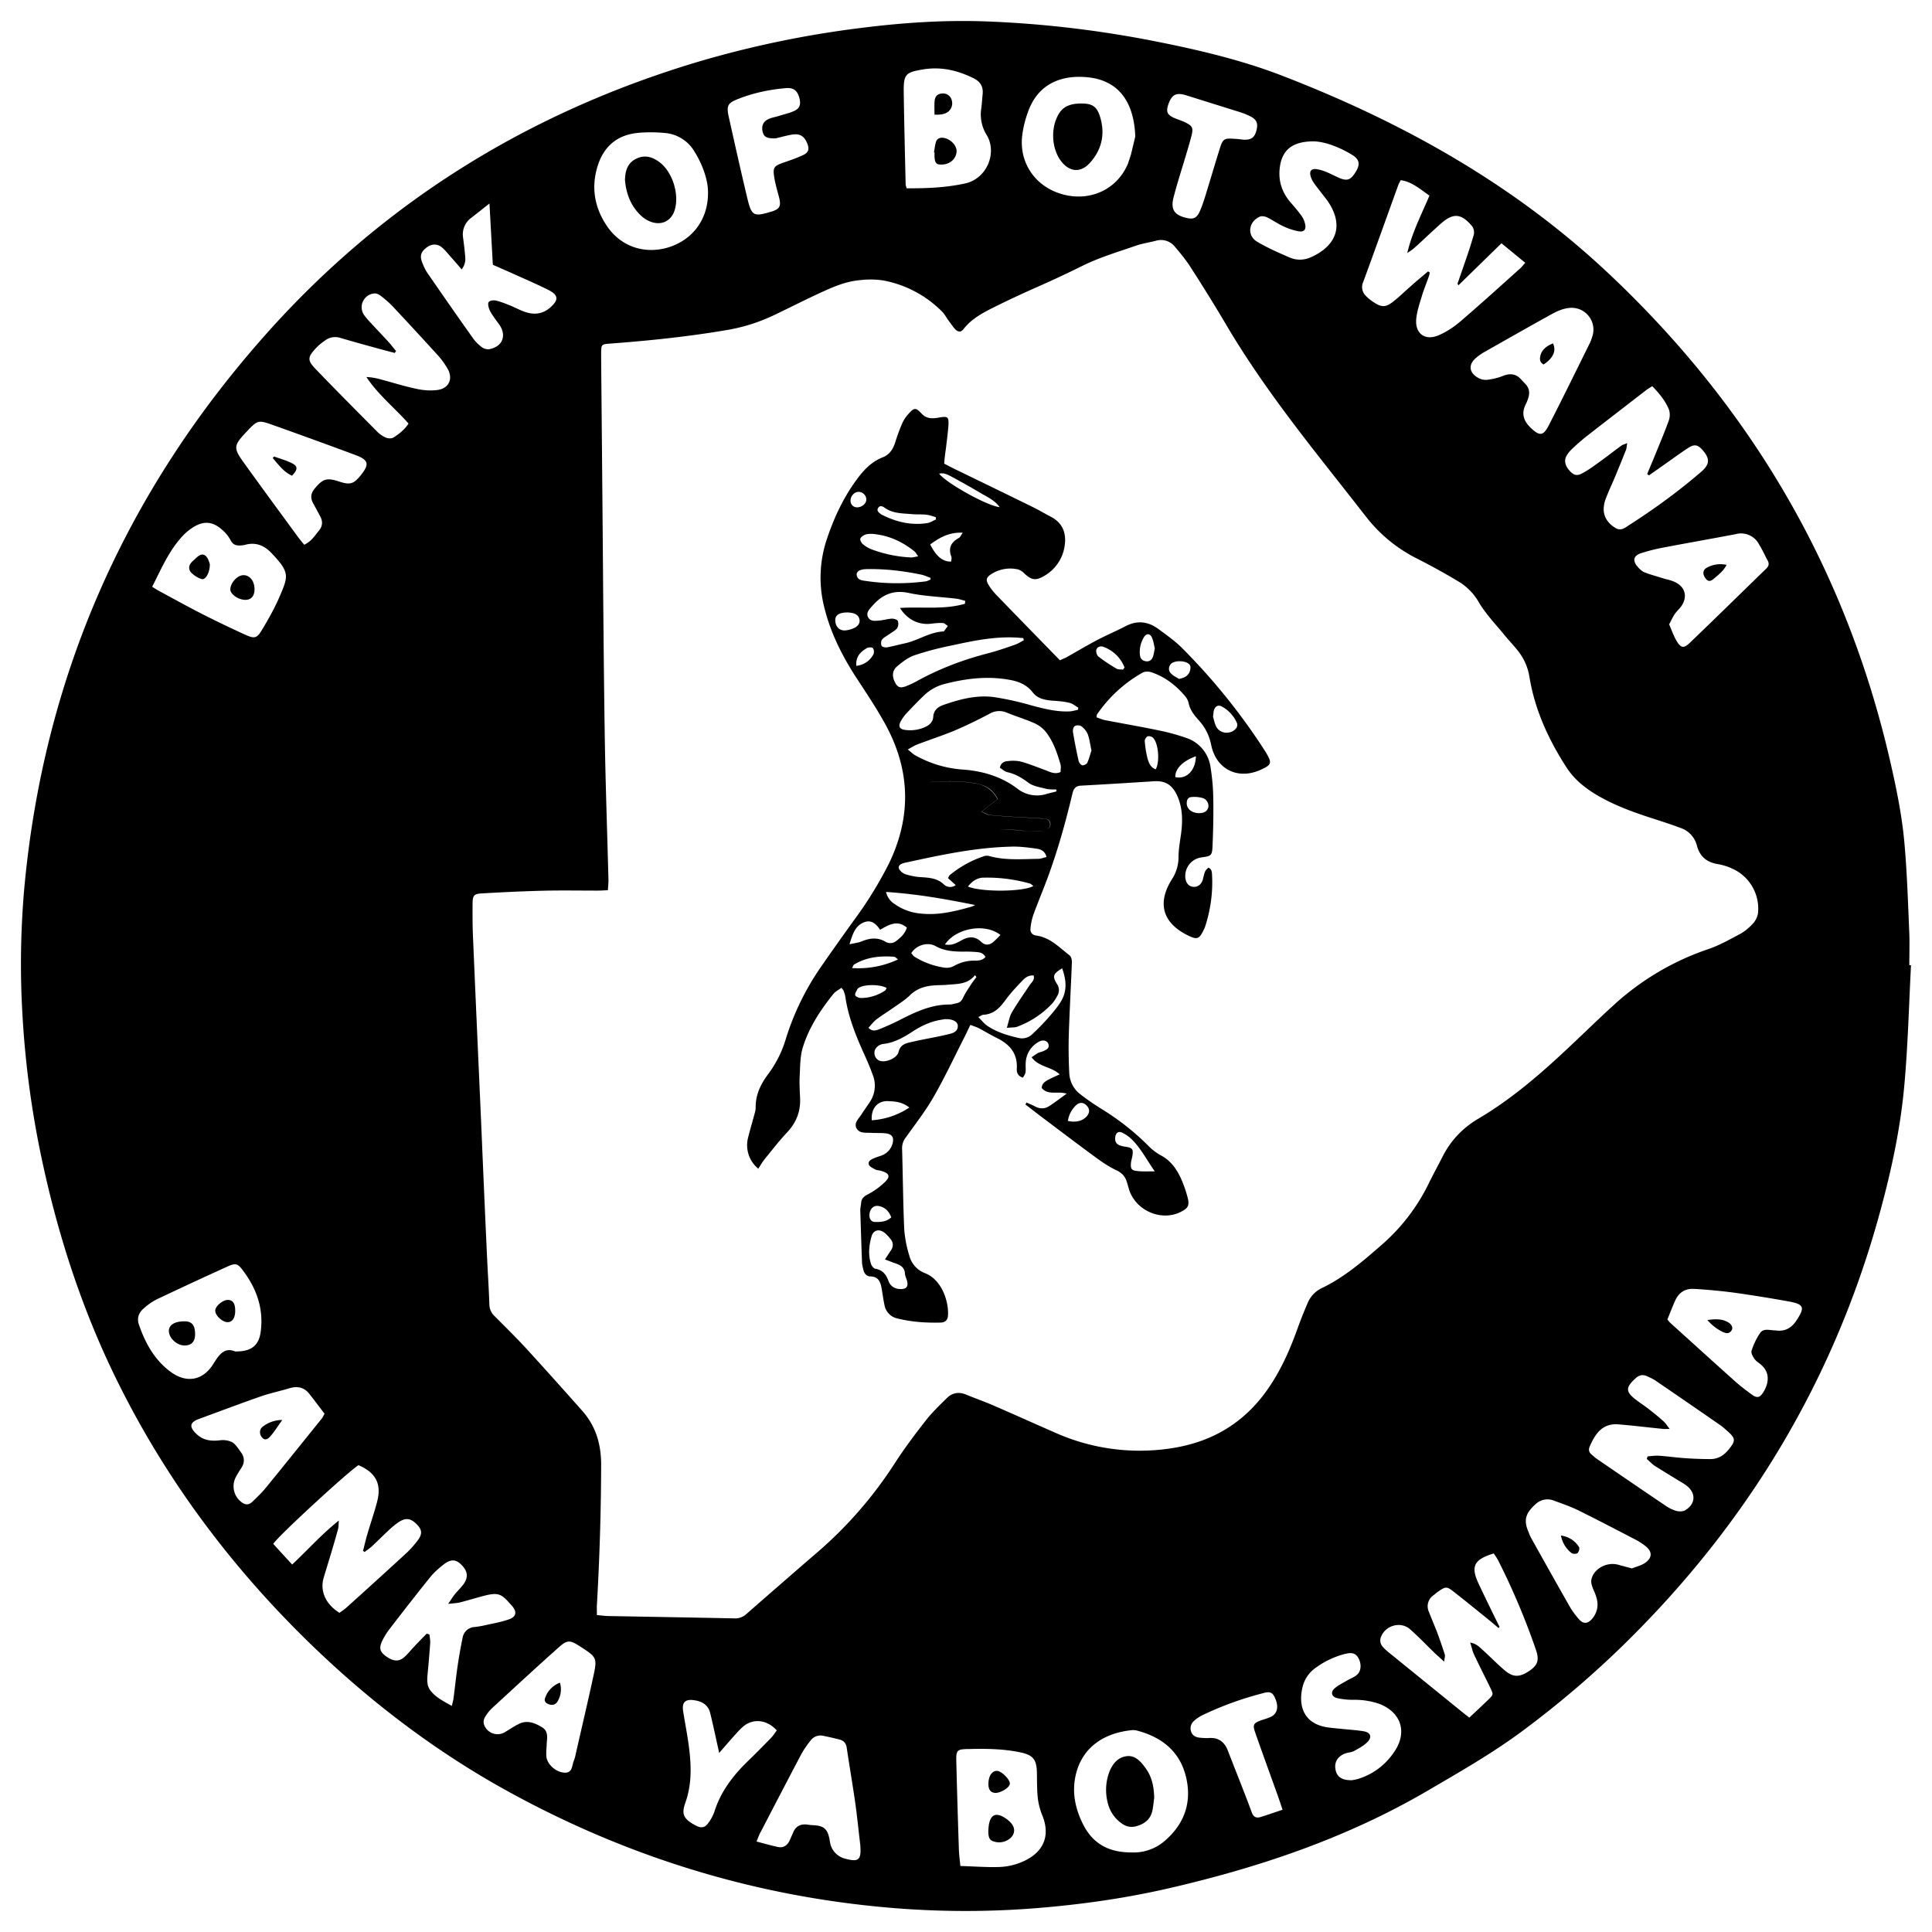 <svg width="46" height="46">
  <path d="M23.56 .513c1.319 .054 2.626 .211 3.923 .466c1.035 .205 2.061 .444 3.046 .824c2.855 1.103 5.49 2.571 7.74 4.68c3.402 3.19 5.664 7.032 6.72 11.577c.16 .686 .302 1.376 .36 2.077c.059 .686 .08 1.376 .11 2.067c.01 .257 .001 .514 .001 .773a.13 .13 0 0 0 .04 .005c-.05 .96 -.073 1.922 -.161 2.88c-.099 1.09 -.34 2.158 -.637 3.213c-1.068 3.777 -3.015 7.038 -5.778 9.822c-.827 .835 -1.713 1.6 -2.654 2.301c-.729 .544 -1.516 .991 -2.3 1.45c-1.904 1.11 -3.965 1.807 -6.102 2.302c-.945 .22 -1.904 .364 -2.87 .454a21.185 21.185 0 0 1 -3.513 .042c-3.29 -.238 -6.383 -1.16 -9.28 -2.734c-1.807 -.98 -3.43 -2.217 -4.9 -3.656c-1.828 -1.792 -3.34 -3.817 -4.482 -6.112c-.838 -1.68 -1.42 -3.449 -1.814 -5.281a22.576 22.576 0 0 1 -.474 -3.495a20.59 20.59 0 0 1 .044 -3.03c.461 -4.994 2.38 -9.364 5.696 -13.116c2.813 -3.186 6.295 -5.344 10.367 -6.557a24.14 24.14 0 0 1 3.909 -.806c1 -.125 2 -.188 3.008 -.146h.001zm-.506 41.13c-.268 .007 -.29 .026 -.285 .29c.017 .694 .038 1.39 .061 2.085c.002 .125 .021 .249 .036 .41c.318 .01 .618 .033 .913 .025c.228 -.007 .455 -.063 .662 -.172c.423 -.224 .555 -.588 .385 -1.035a1.65 1.65 0 0 1 -.115 -.42c-.023 -.208 -.019 -.417 -.023 -.624c-.006 -.305 -.09 -.414 -.385 -.477c-.413 -.088 -.83 -.092 -1.249 -.081v-.001zm-3.754 -.202a2.242 2.242 0 0 0 -.222 .326c-.324 .615 -.645 1.232 -.965 1.849c-.034 .056 -.055 .121 -.1 .23c.192 .05 .349 .096 .51 .13c.124 .025 .218 -.032 .273 -.145c.035 -.075 .067 -.152 .102 -.228c.067 -.142 .195 -.18 .333 -.159c.176 .03 .394 -.018 .482 .212c.013 .031 .021 .067 .03 .1c.01 .04 .014 .082 .022 .124c.038 .19 .186 .338 .375 .378c.296 .08 .365 .023 .346 -.286c-.002 -.049 -.01 -.097 -.015 -.145c-.035 -.297 -.065 -.594 -.106 -.89c-.063 -.44 -.139 -.88 -.204 -1.319c-.016 -.113 -.073 -.177 -.178 -.202a8.516 8.516 0 0 0 -.385 -.088a.292 .292 0 0 0 -.298 .113zm7.634 -.245c-.633 .067 -1.144 .389 -1.31 1.02c-.108 .417 -.037 .808 .151 1.195c.233 .483 .618 .694 1.155 .694a1.13 1.13 0 0 0 .798 -.271c.477 -.408 .658 -.931 .507 -1.54c-.149 -.598 -.576 -.933 -1.157 -1.088a.376 .376 0 0 0 -.144 -.01zm-2.973 2.11c.05 .036 .099 .078 .134 .128c.082 .113 .063 .245 -.044 .335a.403 .403 0 0 1 -.391 .075c-.105 -.031 -.132 -.103 -.128 -.274c.002 -.027 .004 -.054 .008 -.084c.032 -.288 .18 -.353 .421 -.18zm-7.696 -2.566c.036 .234 .082 .466 .117 .7c.074 .5 .11 .996 -.065 1.486c-.096 .267 -.046 .387 .26 .544c.126 .064 .21 .046 .291 -.07a.994 .994 0 0 0 .145 -.276c.155 -.485 .457 -.87 .819 -1.217c.18 -.174 .356 -.353 .53 -.533c.05 -.053 .09 -.117 .132 -.174c-.233 -.261 -.572 -.293 -.809 -.084c-.083 .074 -.157 .16 -.23 .241c-.103 .115 -.201 .23 -.333 .38a2.454 2.454 0 0 0 -.03 -.142c-.06 -.271 -.117 -.543 -.184 -.813c-.048 -.195 -.2 -.276 -.385 -.301c-.208 -.03 -.29 .052 -.258 .259zm11.02 1.372c.147 .203 .19 .444 .196 .692c-.013 .097 -.021 .193 -.04 .29c-.038 .206 -.172 .325 -.369 .382a.387 .387 0 0 1 -.356 -.055a.823 .823 0 0 1 -.327 -.445a1.233 1.233 0 0 1 .006 -.738c.07 -.207 .195 -.39 .422 -.423c.217 -.033 .356 .14 .469 .297h-.001zm2.795 -1.8c-.507 .129 -1 .308 -1.47 .535a.87 .87 0 0 0 -.172 .119a.235 .235 0 0 0 -.078 .263c.032 .099 .116 .136 .21 .145c.069 .006 .14 .012 .21 .008c.226 -.017 .37 .086 .452 .293l.144 .37l.145 .368c.096 .247 .193 .492 .283 .74c.04 .11 .107 .14 .21 .11c.167 -.053 .336 -.111 .523 -.174c-.044 -.132 -.078 -.234 -.115 -.339c-.178 -.498 -.36 -.994 -.534 -1.493c-.07 -.197 -.044 -.233 .159 -.304c.08 -.027 .161 -.048 .234 -.088c.136 -.077 .164 -.236 .082 -.426c-.059 -.138 -.117 -.174 -.283 -.128v.001zm-6.34 1.852c.104 .002 .307 .203 .305 .304c-.002 .088 -.21 .221 -.346 .22c-.11 -.005 -.167 -.076 -.165 -.216c.002 -.188 .084 -.31 .205 -.308h.001zm8.295 -2.788c-.25 .063 -.487 .173 -.696 .324a.784 .784 0 0 0 -.316 .43c-.117 .424 -.027 .913 .597 .999c.117 .017 .235 .025 .352 .038c.165 .016 .333 .027 .498 .054c.16 .027 .204 .134 .093 .251c-.088 .092 -.21 .155 -.323 .218c-.059 .033 -.134 .035 -.201 .056c-.187 .065 -.275 .21 -.241 .385c.031 .174 .149 .26 .394 .255c.031 -.006 .107 -.017 .18 -.042c.356 -.121 .637 -.345 .84 -.657c.302 -.462 .136 -.93 -.383 -1.123a1.812 1.812 0 0 0 -.616 -.092c-.125 0 -.25 -.013 -.373 -.04c-.134 -.03 -.166 -.14 -.067 -.23c.086 -.077 .195 -.127 .297 -.188c.078 -.046 .166 -.077 .235 -.134c.107 -.088 .115 -.265 .038 -.403c-.061 -.11 -.151 -.14 -.308 -.1v-.001zm-18.73 -.155c-.536 .477 -1.062 .965 -1.59 1.45a1.02 1.02 0 0 0 -.167 .211a.231 .231 0 0 0 -.03 .157a.34 .34 0 0 0 .513 .197c.107 -.065 .212 -.136 .323 -.19c.2 -.099 .381 -.024 .553 .08c.155 .095 .12 .252 .109 .396v.04c-.008 .084 -.013 .167 -.008 .251c.012 .186 .22 .38 .427 .393c.205 .013 .178 -.175 .23 -.29a.77 .77 0 0 0 .04 -.14c.138 -.611 .283 -1.22 .415 -1.83c.105 -.48 .098 -.482 -.316 -.75c-.229 -.146 -.296 -.157 -.499 .025zm22.261 -2.234c-.475 .145 -.553 .306 -.362 .718c.163 .345 .33 .689 .5 1.031a.322 .322 0 0 0 -.024 .027l-.172 -.146c-.304 -.245 -.606 -.494 -.913 -.732c-.147 -.115 -.183 -.107 -.336 -.002c-.046 .031 -.088 .069 -.132 .102a.316 .316 0 0 0 -.106 .391c.067 .176 .144 .348 .209 .523c.06 .163 .117 .329 .17 .494c.012 .038 -.007 .084 -.015 .171c-.096 -.09 -.163 -.146 -.226 -.207c-.195 -.188 -.384 -.387 -.587 -.566c-.22 -.193 -.58 -.095 -.689 .177a.222 .222 0 0 0 .036 .237c.04 .048 .088 .09 .136 .13l1.739 1.411c.058 .048 .117 .092 .19 .15c.157 -.148 .304 -.284 .448 -.424c.128 -.125 .128 -.127 .053 -.284c-.128 -.264 -.262 -.525 -.386 -.789c-.04 -.083 -.058 -.178 -.094 -.29c.155 .027 .228 .114 .308 .186c.176 .159 .341 .33 .522 .483c.199 .167 .36 .157 .59 -.004c.191 -.134 .23 -.254 .14 -.507c-.25 -.724 -.548 -1.43 -.894 -2.114c-.031 -.06 -.071 -.113 -.105 -.166zm-25 .26c-.116 .09 -.227 .188 -.32 .301c-.337 .418 -.665 .84 -.992 1.266a1.595 1.595 0 0 0 -.151 .25c-.08 .166 -.06 .254 .06 .35c.179 .14 .323 .16 .453 .05c.084 -.071 .153 -.161 .23 -.243c.103 -.11 .208 -.217 .315 -.326l.065 .023c.006 .067 .02 .134 .017 .199a28.4 28.4 0 0 1 -.061 .728c-.013 .14 -.025 .286 .065 .403c.128 .168 .314 .258 .51 .369c.02 -.08 .034 -.126 .04 -.174c.036 -.27 .063 -.54 .103 -.807c.032 -.214 .07 -.425 .113 -.636a.308 .308 0 0 1 .287 -.262c.076 -.008 .153 -.02 .227 -.037c.197 -.044 .398 -.078 .586 -.143c.18 -.062 .203 -.177 .078 -.322c-.243 -.274 -.296 -.339 -.685 -.236c-.189 .05 -.375 .107 -.564 .155c-.071 .016 -.144 .018 -.272 .033c.071 -.102 .109 -.167 .155 -.224c.065 -.081 .142 -.154 .205 -.236c.128 -.172 .11 -.324 -.054 -.481c-.124 -.121 -.245 -.128 -.41 0zm2.766 2.817a.56 .56 0 0 1 -.042 .42c-.04 .082 -.104 .126 -.203 .1c-.104 -.03 -.144 -.087 -.098 -.183a.586 .586 0 0 1 .343 -.337zm23.223 -4.244c-.239 .214 -.278 .383 -.165 .649c.02 .05 .04 .104 .067 .152c.301 .54 .605 1.082 .911 1.62a1.9 1.9 0 0 0 .22 .305c.098 .117 .197 .123 .302 .017a.524 .524 0 0 0 .11 -.174c.072 -.174 .026 -.339 -.045 -.504c-.038 -.086 -.082 -.19 -.065 -.274c.052 -.262 .37 -.429 .634 -.356l.331 .088c.099 -.04 .224 -.067 .32 -.136c.175 -.125 .164 -.276 -.008 -.404a1.493 1.493 0 0 0 -.209 -.136c-.457 -.238 -.913 -.476 -1.374 -.704c-.187 -.092 -.386 -.16 -.583 -.233a.411 .411 0 0 0 -.446 .09zm-9.039 -30.086c-.155 .04 -.316 .062 -.467 .115c-.427 .148 -.867 .278 -1.27 .477a26.59 26.59 0 0 1 -1.02 .479c-.379 .167 -.76 .343 -1.133 .53c-.255 .129 -.507 .269 -.687 .503c-.06 .08 -.136 .067 -.197 0c-.056 -.06 -.102 -.132 -.153 -.199c-.054 -.073 -.096 -.157 -.159 -.22a2.658 2.658 0 0 0 -1.401 -.742a2.086 2.086 0 0 0 -.56 -.006c-.31 .027 -.597 .144 -.875 .272c-.382 .173 -.754 .364 -1.131 .544a4.24 4.24 0 0 1 -1.11 .363c-.937 .162 -1.88 .26 -2.827 .331c-.205 .015 -.21 .019 -.213 .22v.146l.029 3.22c.017 1.873 .027 3.75 .055 5.624c.016 1.183 .06 2.37 .09 3.553c.002 .08 -.009 .161 -.013 .251c-.098 .005 -.174 .01 -.251 .01c-.434 0 -.866 -.008 -1.3 .003c-.48 .012 -.96 .035 -1.442 .063c-.197 .01 -.227 .046 -.229 .246c-.002 .266 -.002 .53 .01 .795c.061 1.441 .126 2.883 .19 4.324c.045 1.064 .091 2.131 .14 3.196c.018 .41 .046 .822 .06 1.232a.383 .383 0 0 0 .126 .274c.251 .253 .505 .502 .746 .763c.452 .494 .898 .992 1.343 1.494c.318 .362 .444 .784 .446 1.27a60.786 60.786 0 0 1 -.103 3.384l.002 .205c.103 .008 .19 .023 .28 .023c.998 .019 1.997 .035 2.994 .056a.39 .39 0 0 0 .283 -.102c.562 -.492 1.125 -.983 1.69 -1.47a9.791 9.791 0 0 0 1.836 -2.107c.23 -.358 .486 -.699 .748 -1.033c.148 -.19 .326 -.36 .5 -.532c.13 -.13 .29 -.156 .463 -.083c.205 .085 .417 .159 .622 .247c.499 .215 .995 .44 1.494 .658a4.94 4.94 0 0 0 2.76 .373c.964 -.145 1.729 -.596 2.29 -1.391c.313 -.444 .53 -.931 .713 -1.437c.075 -.21 .157 -.416 .245 -.621a.686 .686 0 0 1 .333 -.362c.536 -.255 .98 -.638 1.422 -1.023a4.606 4.606 0 0 0 1.138 -1.483c.1 -.207 .213 -.408 .316 -.613c.195 -.391 .482 -.696 .859 -.918c.804 -.475 1.504 -1.084 2.18 -1.722c.357 -.334 .704 -.677 1.067 -1.004a6.308 6.308 0 0 1 2.22 -1.309c.262 -.088 .51 -.228 .754 -.358c.116 -.06 .22 -.15 .31 -.244a.495 .495 0 0 0 .128 -.254a1.044 1.044 0 0 0 -.542 -1.029a1.4 1.4 0 0 0 -.413 -.142c-.268 -.042 -.432 -.184 -.499 -.44a.599 .599 0 0 0 -.398 -.424c-.182 -.069 -.368 -.13 -.553 -.19c-.505 -.161 -1.007 -.333 -1.464 -.61c-.272 -.166 -.513 -.365 -.687 -.633c-.427 -.66 -.754 -1.365 -.884 -2.15a1.343 1.343 0 0 0 -.27 -.625c-.107 -.136 -.23 -.262 -.34 -.398c-.203 -.248 -.429 -.483 -.592 -.755a1.365 1.365 0 0 0 -.486 -.502c-.317 -.19 -.64 -.369 -.97 -.537a3.547 3.547 0 0 1 -1.224 -.994c-.36 -.462 -.722 -.92 -1.085 -1.382c-.813 -1.038 -1.604 -2.092 -2.273 -3.232a40.112 40.112 0 0 0 -.848 -1.368c-.105 -.163 -.233 -.314 -.358 -.462a.421 .421 0 0 0 -.455 -.138zm-18.98 29.151c-.248 .155 -1.924 1.697 -2.03 1.874c.144 .16 .293 .32 .45 .492c.373 -.35 .695 -.715 1.112 -1.048c-.008 .1 -.006 .155 -.019 .203a20.01 20.01 0 0 1 -.132 .462c-.069 .235 -.142 .467 -.211 .699c-.082 .278 .012 .606 .377 .834c.056 -.043 .121 -.083 .178 -.136c.471 -.424 .94 -.85 1.408 -1.28c.102 -.094 .194 -.2 .278 -.311c.115 -.153 .103 -.255 -.031 -.387c-.136 -.136 -.25 -.155 -.413 -.053a1.742 1.742 0 0 0 -.228 .182c-.143 .132 -.281 .272 -.423 .404c-.053 .048 -.114 .088 -.17 .132c-.013 -.008 -.025 -.019 -.038 -.027c.034 -.132 .063 -.266 .103 -.398c.075 -.26 .167 -.516 .234 -.78c.107 -.42 -.035 -.686 -.446 -.862h.001zm28.631 1.675c.201 .033 .335 .13 .43 .276c.018 .03 -.005 .115 -.036 .142c-.03 .025 -.113 .023 -.145 -.002a.678 .678 0 0 1 -.25 -.416h.001zm1.776 -3.744c-.245 .223 -.243 .322 .023 .523c.1 .075 .206 .144 .304 .221c.115 .09 .228 .182 .337 .28c.049 .044 .084 .103 .147 .182c-.08 0 -.117 .005 -.155 0c-.352 -.035 -.706 -.079 -1.058 -.108c-.337 -.027 -.528 .146 -.691 .527c-.032 .073 -.019 .136 .042 .188c.042 .036 .084 .075 .13 .107c.54 .37 1.08 .74 1.623 1.106a.89 .89 0 0 0 .26 .13c.067 .019 .161 .02 .218 -.013c.26 -.156 .262 -.426 .012 -.602c-.056 -.04 -.117 -.075 -.176 -.11c-.19 -.118 -.381 -.233 -.57 -.352c-.062 -.046 -.119 -.107 -.18 -.157a.735 .735 0 0 1 .021 -.063c.088 -.006 .178 -.02 .264 -.015c.201 .013 .402 .042 .604 .057c.207 .015 .416 .023 .626 .023c.188 0 .33 -.094 .444 -.239c.16 -.202 .157 -.255 -.042 -.43c-.052 -.046 -.105 -.095 -.161 -.134c-.515 -.358 -1.032 -.713 -1.55 -1.067c-.063 -.042 -.134 -.073 -.204 -.105c-.1 -.044 -.184 -.025 -.268 .05v.001zm-32.046 .236c-.226 .069 -.459 .117 -.683 .194c-.492 .172 -.98 .356 -1.47 .536c-.214 .077 -.266 .182 -.046 .379c.146 .131 .33 .156 .53 .133a.524 .524 0 0 1 .297 .042c.09 .053 .15 .16 .216 .247c.086 .12 .086 .245 .004 .37a2.4 2.4 0 0 0 -.138 .232c-.1 .21 -.032 .46 .159 .592c.09 .063 .172 .049 .245 -.023c.109 -.106 .222 -.213 .318 -.33c.449 -.55 .893 -1.104 1.339 -1.657c.017 -.025 .031 -.056 .06 -.106c-.12 -.157 -.24 -.318 -.364 -.475c-.121 -.153 -.278 -.19 -.467 -.134zm-.176 .757c-.107 .149 -.182 .27 -.274 .379c-.086 .1 -.151 .104 -.208 .037c-.069 -.08 -.067 -.19 .017 -.257a.76 .76 0 0 1 .465 -.159zm33.615 -3.12c-.22 -.015 -.373 .093 -.458 .294c-.063 .143 -.118 .285 -.178 .433c.033 .04 .05 .063 .07 .082c.518 .468 1.033 .937 1.553 1.401c.124 .111 .26 .212 .394 .31c.117 .083 .182 .07 .26 -.05c.127 -.197 .196 -.48 -.076 -.689c-.05 -.037 -.105 -.077 -.136 -.127c-.036 -.055 -.08 -.136 -.06 -.186a1.6 1.6 0 0 1 .207 -.425c.083 -.113 .232 -.056 .356 -.056c.006 0 .014 0 .02 .002c.22 .029 .374 -.065 .49 -.247c.2 -.303 .173 -.379 -.188 -.444a34.23 34.23 0 0 0 -1.298 -.209a13.286 13.286 0 0 0 -.956 -.09v.001zm-34.918 -.534c-.563 .255 -1.127 .517 -1.686 .782c-.112 .057 -.215 .13 -.308 .214c-.115 .096 -.168 .23 -.12 .376c.15 .444 .37 .845 .75 1.13c.386 .288 .784 .217 1.033 -.195c.134 -.215 .26 -.389 .513 -.284c.382 .004 .564 -.136 .608 -.475c.073 -.557 -.107 -1.044 -.442 -1.477c-.109 -.142 -.163 -.155 -.348 -.071zm-1.033 1.305c.179 -.002 .256 .086 .26 .295c.004 .186 -.084 .282 -.253 .28c-.187 -.002 -.375 -.182 -.371 -.351c.004 -.138 .138 -.222 .364 -.224zm36.75 .017c.1 .056 .134 .134 .092 .2c-.053 .084 -.128 .072 -.201 .04a1.152 1.152 0 0 1 -.375 -.288c.186 -.025 .339 -.032 .483 .048h.001zm-19.192 -21.629c-.138 -.148 -.176 -.146 -.31 .004a.842 .842 0 0 0 -.15 .224a4.28 4.28 0 0 0 -.166 .45c-.05 .16 -.134 .297 -.294 .36c-.282 .11 -.47 .317 -.64 .552c-.31 .426 -.53 .9 -.696 1.399a2.87 2.87 0 0 0 -.055 1.648c.147 .588 .415 1.121 .742 1.628c.235 .361 .478 .721 .687 1.098c.61 1.092 .654 2.209 .107 3.344a9.41 9.41 0 0 1 -.857 1.385c-.268 .374 -.536 .749 -.798 1.13a6.25 6.25 0 0 0 -.804 1.67a2.69 2.69 0 0 1 -.421 .837c-.176 .235 -.298 .486 -.296 .787c0 .048 -.01 .098 -.023 .144c-.052 .195 -.11 .387 -.159 .584a.722 .722 0 0 0 .245 .734c.052 -.08 .099 -.165 .16 -.238c.175 -.216 .347 -.438 .538 -.64c.211 -.23 .31 -.49 .297 -.8c-.008 -.173 -.019 -.349 -.01 -.522c.012 -.228 .008 -.467 .073 -.682c.147 -.48 .421 -.896 .733 -1.283c.048 -.058 .124 -.094 .189 -.142c.029 .04 .046 .055 .052 .073c.015 .046 .034 .092 .04 .14c.071 .49 .255 .94 .457 1.385c.073 .16 .14 .32 .199 .483a.696 .696 0 0 1 -.074 .64c-.065 .1 -.136 .195 -.199 .295c-.065 .103 -.188 .205 -.113 .335c.07 .121 .22 .096 .344 .103c.11 .006 .224 0 .335 .01c.167 .017 .218 .098 .172 .257a.42 .42 0 0 1 -.248 .268c-.056 .023 -.119 .038 -.176 .063c-.069 .031 -.163 .065 -.138 .155c.015 .05 .097 .087 .153 .119c.042 .02 .096 .019 .143 .033c.196 .059 .226 .134 .083 .27c-.12 .115 -.255 .213 -.402 .289c-.098 .05 -.155 .104 -.161 .213c-.002 .054 -.021 .11 -.019 .165c.013 .419 .025 .835 .042 1.253c.002 .055 .019 .109 .031 .163c.021 .092 .074 .157 .17 .16c.18 .004 .235 .12 .262 .27c.025 .137 .042 .275 .071 .411a.397 .397 0 0 0 .3 .318c.341 .086 .689 .109 1.039 .1c.106 -.004 .167 -.058 .173 -.169c.021 -.31 -.134 -.845 -.544 -1.006a.608 .608 0 0 1 -.377 -.42a2.841 2.841 0 0 1 -.12 -.613c-.029 -.647 -.033 -1.295 -.052 -1.943a.41 .41 0 0 1 .096 -.266c.22 -.312 .46 -.617 .65 -.948c.26 -.451 .482 -.926 .718 -1.39c.055 -.105 .103 -.212 .162 -.333c.077 .03 .142 .048 .203 .08c.142 .075 .278 .158 .423 .23c.308 .15 .5 .366 .48 .732c-.007 .085 .023 .18 .146 .215c.023 -.044 .055 -.084 .061 -.126c.01 -.069 0 -.14 .004 -.209a.597 .597 0 0 1 .323 -.525c.092 -.05 .188 -.02 .216 .053c.035 .1 -.038 .138 -.11 .171c-.045 .021 -.096 .027 -.138 .05c-.05 .028 -.096 .063 -.15 .099c.171 .238 .469 .22 .668 .408c-.1 .046 -.182 .081 -.26 .123c-.08 .042 -.161 .086 -.168 .2c.151 .185 .378 .068 .595 .137c-.155 .11 -.285 .213 -.423 .3c-.109 .07 -.226 .06 -.34 -.001c-.062 -.034 -.129 -.059 -.194 -.088l-.025 .046c.142 .11 .283 .22 .427 .328c.409 .308 .813 .615 1.224 .916c.16 .118 .33 .235 .51 .32c.12 .057 .196 .128 .24 .243c.027 .071 .044 .147 .067 .22c.159 .5 .764 .763 1.225 .533c.182 -.09 .218 -.155 .168 -.347a2.855 2.855 0 0 0 -.15 -.433c-.106 -.238 -.25 -.446 -.496 -.573a1.332 1.332 0 0 1 -.31 -.245a6.105 6.105 0 0 0 -1.12 -.872c-.16 -.1 -.315 -.207 -.463 -.322a.666 .666 0 0 1 -.277 -.498c-.016 -.292 -.02 -.584 -.014 -.876c.018 -.592 .052 -1.184 .075 -1.776c.002 -.057 -.015 -.136 -.052 -.166c-.246 -.188 -.463 -.428 -.796 -.474c-.099 -.013 -.15 -.08 -.137 -.176c.01 -.11 .034 -.22 .07 -.324c.1 -.274 .213 -.544 .316 -.818c.253 -.674 .446 -1.364 .612 -2.062c.029 -.122 .077 -.182 .203 -.189c.578 -.031 1.156 -.067 1.734 -.104c.32 -.023 .476 .131 .583 .403c.106 .274 .104 .559 .067 .845c-.026 .187 -.061 .375 -.061 .561a.96 .96 0 0 1 -.161 .53c-.354 .57 -.216 1.037 .391 1.334c.214 .104 .264 .085 .369 -.134c.01 -.019 .02 -.038 .027 -.057c.136 -.408 .195 -.826 .172 -1.255c-.004 -.067 -.006 -.14 -.088 -.17c-.082 .078 -.082 .078 -.128 .269c-.03 .119 -.11 .19 -.218 .188c-.106 -.002 -.182 -.078 -.2 -.203a.447 .447 0 0 1 .376 -.498c.241 -.033 .26 -.04 .27 -.28c.017 -.383 .024 -.766 .017 -1.148a5.009 5.009 0 0 0 -.063 -.707a.854 .854 0 0 0 -.597 -.716a4.917 4.917 0 0 0 -.624 -.171c-.43 -.09 -.863 -.163 -1.294 -.247c-.072 -.015 -.139 -.046 -.202 -.067c.007 -.04 .005 -.057 .011 -.067c.28 -.41 .65 -.751 1.083 -.996c.057 -.033 .153 -.031 .218 -.008c.325 .11 .588 .316 .806 .577a.366 .366 0 0 1 .074 .149c.033 .165 .13 .29 .238 .41c.155 .17 .254 .36 .3 .588c.115 .583 .635 .842 1.175 .598c.268 -.122 .28 -.161 .126 -.419c-.01 -.018 -.023 -.037 -.034 -.054a14.802 14.802 0 0 0 -1.954 -2.422c-.17 -.172 -.373 -.314 -.568 -.458c-.243 -.18 -.505 -.214 -.783 -.067c-.222 .115 -.455 .213 -.677 .33c-.247 .13 -.488 .274 -.73 .41c-.05 .025 -.1 .044 -.156 .071c-.513 -.527 -1.02 -1.045 -1.523 -1.566a1.367 1.367 0 0 1 -.178 -.232c-.067 -.111 -.052 -.174 .057 -.247a.836 .836 0 0 1 .64 -.12a.34 .34 0 0 1 .156 .097c.167 .157 .272 .178 .467 .063a.98 .98 0 0 0 .49 -.695c.054 -.31 -.031 -.565 -.329 -.72c-.142 -.073 -.278 -.156 -.423 -.227c-.639 -.314 -1.28 -.624 -1.919 -.935l-.193 -.1a4.3 4.3 0 0 1 .04 -.354c.021 -.186 .048 -.373 .061 -.56c.01 -.2 -.017 -.218 -.212 -.185c-.155 .027 -.303 .042 -.427 -.092zm-16.523 21.103c.12 -.002 .178 .077 .18 .249c.003 .171 -.064 .278 -.178 .28c-.123 .004 -.301 -.16 -.297 -.276c.002 -.102 .174 -.251 .295 -.253zm15.332 -1.517c.042 -.144 .174 -.18 .298 -.09c.054 .04 .102 .095 .146 .147c.076 .09 .082 .186 .013 .286c-.042 .061 -.082 .124 -.138 .21c.102 .037 .175 .069 .253 .094c.117 .042 .216 .096 .222 .242c.004 .061 .038 .12 .052 .18c.03 .128 -.014 .186 -.144 .189c-.138 .002 -.25 -.059 -.298 -.189c-.056 -.154 -.138 -.265 -.314 -.295c-.042 -.008 -.09 -.07 -.105 -.117c-.07 -.22 -.046 -.441 .015 -.657zm.128 -.722l.054 .005c.139 .031 .23 .117 .287 .268c-.121 .109 -.262 .113 -.393 .109c-.101 -.003 -.147 -.105 -.12 -.222c.027 -.117 .113 -.18 .226 -.155l-.054 -.005zm5.673 -1.633c.012 -.106 .075 -.155 .171 -.109a.89 .89 0 0 1 .22 .155c.218 .212 .352 .481 .55 .764c-.17 0 -.288 .008 -.405 -.007c-.147 -.01 -.176 -.052 -.16 -.205c.007 -.054 .026 -.108 .034 -.163c.023 -.15 -.002 -.184 -.15 -.209a.671 .671 0 0 1 -.162 -.038c-.08 -.033 -.109 -.102 -.098 -.188zm-.935 -.761c.088 -.082 .18 -.075 .258 .008c.075 .082 .073 .172 -.008 .26c-.097 .104 -.248 .144 -.442 .104a.635 .635 0 0 1 .192 -.372zm-4.47 -.1c.163 .006 .329 .016 .503 .152a1.83 1.83 0 0 1 -.895 .303c-.02 -.286 .139 -.466 .392 -.456v.001zm1.416 -1.952c.143 .01 .237 .067 .241 .157c.004 .123 -.094 .17 -.186 .192c-.222 .057 -.449 .096 -.673 .142c-.102 .02 -.204 .043 -.306 .067c-.117 .03 -.211 .076 -.245 .22c-.033 .144 -.283 .255 -.431 .218c-.145 -.036 -.195 -.228 -.084 -.333a.265 .265 0 0 1 .147 -.073c.266 -.027 .488 -.157 .703 -.297c.201 -.13 .413 -.232 .65 -.274l.115 -.02l.069 .001zm2.725 -1.211c.101 .276 .124 .544 -.033 .797c-.094 .152 -.216 .288 -.335 .424a5.8 5.8 0 0 1 -.338 .343a.35 .35 0 0 1 -.328 .095c-.266 -.061 -.526 -.138 -.755 -.295c-.069 -.048 -.123 -.12 -.207 -.203c.073 -.036 .096 -.057 .122 -.055c.251 -.014 .396 -.171 .532 -.36c.12 -.163 .26 -.311 .398 -.455c.065 -.07 .146 -.13 .266 -.12c.031 .11 -.053 .164 -.099 .235c-.142 .213 -.29 .422 -.42 .644c-.057 .096 -.074 .217 -.12 .368c.115 -.013 .19 -.004 .255 -.03c.31 -.119 .583 -.296 .813 -.537c.053 -.054 .092 -.123 .13 -.188a.262 .262 0 0 0 -.006 -.293c-.113 -.184 -.09 -.24 .125 -.37zm-2.076 .163l.036 .044c-.04 .054 -.082 .107 -.12 .163c-.066 .105 -.14 .207 -.192 .318c-.036 .077 -.078 .13 -.161 .144c-.055 .01 -.11 .03 -.164 .03c-.419 -.002 -.785 .163 -1.148 .347a5.913 5.913 0 0 1 -.51 .234c-.078 .03 -.173 .078 -.277 -.027c.067 -.07 .121 -.146 .195 -.203c.127 -.096 .266 -.18 .395 -.272c.137 -.096 .283 -.186 .4 -.301c.168 -.163 .367 -.22 .587 -.234c.099 -.007 .197 -.005 .293 -.013c.24 -.023 .493 -.006 .666 -.23zm-2.767 .303c.126 -.088 .51 -.088 .664 .002c-.012 .023 -.02 .053 -.042 .065a1.04 1.04 0 0 1 -.571 .174c-.049 0 -.124 -.034 -.135 -.067c-.012 -.04 .032 -.098 .053 -.147c.006 -.01 .02 -.018 .031 -.027zm.689 -.748l.14 .006a.09 .09 0 0 1 .04 .012c.013 .007 .022 .017 .066 .053c-.341 .16 -.718 .23 -1.094 .205c.023 -.04 .03 -.072 .046 -.082c.291 -.178 .612 -.211 .943 -.188l-.141 -.006zm.562 -.08c.121 -.19 .387 -.274 .582 -.165c.21 .117 .434 .13 .664 .13c.11 -.003 .22 .002 .331 .012c.076 .008 .147 .031 .189 .117c-.074 .08 -.164 .086 -.254 .086a.946 .946 0 0 0 -.496 .127a.368 .368 0 0 1 -.218 .04a1.846 1.846 0 0 1 -.719 -.26c-.033 -.02 -.054 -.058 -.08 -.087h.001zm.802 -.205c.264 -.395 .96 -.515 1.322 -.226c-.059 .057 -.111 .115 -.172 .167c-.092 .078 -.195 .084 -.283 0c-.159 -.154 -.316 -.131 -.492 -.03c-.105 .06 -.22 .118 -.375 .089zm-1.935 -.525c.171 -.073 .29 .023 .391 .174c.21 -.12 .413 -.243 .637 -.05c-.048 .152 -.157 .246 -.274 .332a.22 .22 0 0 1 -.24 0c-.188 -.107 -.37 -.084 -.56 -.006c-.08 .033 -.166 .042 -.292 .069c.074 -.239 .13 -.431 .338 -.519zm.532 -.726c.735 .048 1.426 .17 2.124 .312c-.032 .012 -.061 .031 -.094 .04c-.39 .11 -.782 .207 -1.195 .163a1.257 1.257 0 0 1 -.622 -.222a.459 .459 0 0 1 -.213 -.293zm2.31 -.34c.38 -.01 .75 .037 1.115 .14c.01 .002 .019 .007 .028 .014l.055 .044c-.232 .14 -1.231 .15 -1.558 .013c.103 -.13 .218 -.205 .36 -.212v.001zm.691 -.74c.193 -.003 .388 .022 .58 .049c.101 .015 .204 .052 .24 .2c-.072 .015 -.135 .043 -.2 .043c-.39 .004 -.779 .041 -1.162 -.067a.218 .218 0 0 0 -.122 .002a2.535 2.535 0 0 0 -.819 .452c-.014 .012 -.02 .033 -.044 .07c.057 .053 .118 .105 .185 .168a.217 .217 0 0 1 -.283 -.017c-.176 -.167 -.39 -.159 -.605 -.177a1.667 1.667 0 0 1 -.304 -.063a.302 .302 0 0 1 -.134 -.094c-.048 -.057 -.042 -.117 .033 -.153a.358 .358 0 0 1 .08 -.027c.844 -.184 1.688 -.368 2.555 -.385v-.001zm4.265 -1.179a.732 .732 0 0 1 .28 .025c.1 .034 .152 .153 .123 .235c-.036 .1 -.124 .119 -.203 .123c-.179 .002 -.304 -.096 -.306 -.23c-.002 -.078 .025 -.147 .106 -.153zm-4.803 -1.983a.457 .457 0 0 1 .42 -.025c.204 .086 .418 .147 .621 .237c.11 .044 .207 .112 .285 .2c.189 .233 .283 .51 .365 .793c.016 .057 .002 .12 .002 .182c-.145 .063 -.256 -.006 -.371 -.048c-.189 -.07 -.377 -.146 -.57 -.2a.903 .903 0 0 0 -.31 -.013c-.082 .006 -.167 .031 -.195 .159c.057 .033 .116 .092 .183 .106c.188 .042 .341 .134 .496 .25c.115 .085 .28 .108 .427 .146c.078 .018 .162 .012 .241 .018l-.002 .044c-.075 .02 -.149 .036 -.224 .057a.76 .76 0 0 1 -.72 -.136c-.38 -.283 -.834 -.414 -1.31 -.444a2.697 2.697 0 0 1 -1.11 -.34c-.052 -.03 -.096 -.076 -.174 -.136c.09 -.049 .15 -.09 .218 -.116c.3 -.115 .605 -.213 .9 -.336c.283 -.12 .558 -.255 .828 -.398zm4.915 1.01c-.009 .34 -.22 .555 -.49 .498c-.009 -.196 .175 -.384 .49 -.497v-.001zm-1.15 -.472c.033 -.015 .098 .004 .127 .031c.13 .126 .17 .567 .065 .755c-.13 -.054 -.167 -.163 -.195 -.265a2.433 2.433 0 0 1 -.065 -.408c-.004 -.038 .034 -.099 .067 -.113h.001zm-1.733 -.247c.038 -.023 .12 -.02 .155 .006a.46 .46 0 0 1 .153 .189c.042 .117 .057 .242 .088 .389c-.03 .087 -.054 .194 -.1 .292c-.015 .032 -.082 .065 -.118 .059c-.033 -.006 -.077 -.06 -.086 -.1c-.052 -.228 -.098 -.46 -.136 -.693c-.008 -.046 .01 -.121 .044 -.142zm3.453 -.482l.052 .02a.82 .82 0 0 1 .356 .393a.136 .136 0 0 1 -.013 .113c-.113 .161 -.379 .153 -.475 -.019c-.046 -.081 -.061 -.18 -.082 -.245c.01 -.075 .01 -.117 .021 -.154c.03 -.099 .103 -.138 .193 -.088l-.052 -.02zm-6.566 -.516c.505 -.131 1.014 -.196 1.534 -.106c.224 .037 .427 .11 .576 .303c.12 .155 .303 .186 .49 .199c.132 .008 .264 .02 .392 .052c.073 .019 .138 .075 .205 .115l-.01 .05c-.072 .013 -.143 .036 -.214 .038c-.31 .01 -.608 -.067 -.905 -.147a7.043 7.043 0 0 0 -.876 -.194c-.408 -.055 -.804 .046 -1.19 .18c-.136 .046 -.249 .119 -.26 .29c-.006 .105 -.073 .182 -.165 .228a.859 .859 0 0 1 -.509 .082c-.132 -.019 -.163 -.086 -.098 -.207a.977 .977 0 0 1 .134 -.186c.134 -.142 .27 -.285 .41 -.419a1.1 1.1 0 0 1 .486 -.278zm1.672 -1.11c.071 .002 .144 .01 .216 .014a.462 .462 0 0 0 .01 .053c-.069 .035 -.136 .081 -.211 .106c-.21 .073 -.422 .147 -.637 .203c-.583 .15 -1.142 .36 -1.672 .649a2.208 2.208 0 0 1 -.302 .142c-.13 .046 -.19 .014 -.251 -.111c-.065 -.132 -.059 -.27 .052 -.364c.126 -.107 .264 -.215 .417 -.268a7.34 7.34 0 0 1 .868 -.23c.496 -.107 .995 -.215 1.51 -.194zm3.718 .642c.08 -.111 .41 -.099 .467 .025c.021 .046 .004 .121 -.02 .171c-.045 .086 -.128 .126 -.242 .149c-.067 -.042 -.144 -.075 -.196 -.134c-.055 -.056 -.06 -.14 -.009 -.211zm-1.63 -.428l.042 .012a.85 .85 0 0 1 .495 .489l-.036 .05c-.052 -.006 -.115 .002 -.155 -.023a3.973 3.973 0 0 1 -.432 -.288c-.037 -.03 -.062 -.118 -.048 -.164c.023 -.073 .107 -.094 .176 -.064l-.042 -.012zm-5.601 .04c.038 -.022 .12 -.026 .144 -.001c.028 .027 .036 .108 .015 .146a.51 .51 0 0 1 -.408 .276c-.015 -.228 .106 -.337 .249 -.42v-.001zm6.6 -.263c.06 -.094 .145 -.09 .191 .013c.036 .081 .046 .173 .067 .255c-.017 .077 -.023 .146 -.048 .21c-.027 .07 -.086 .11 -.165 .097c-.078 -.012 -.128 -.056 -.139 -.135a.672 .672 0 0 1 .095 -.44h-.001zm-6.474 -.736c.23 -.266 .496 -.395 .869 -.316c.373 .08 .758 .092 1.14 .138c.07 .009 .14 .034 .209 .05l-.006 .07c-.505 .148 -1.029 .066 -1.548 .1c.178 .282 .452 .414 .756 .374c.09 -.012 .18 -.02 .27 -.014a.098 .098 0 0 1 .04 .014l.075 .055l-.092 .125c-.002 .004 -.012 .006 -.019 .006c-.329 .017 -.6 .216 -.915 .283c-.143 .031 -.283 .07 -.427 .096c-.04 .006 -.116 -.013 -.126 -.04c-.019 -.042 -.013 -.115 .014 -.148a.303 .303 0 0 1 .054 -.05l.127 -.084c.062 -.044 .136 -.08 .178 -.138a.2 .2 0 0 0 .014 -.17c-.014 -.033 -.094 -.056 -.142 -.054c-.096 .004 -.193 .036 -.29 .044c-.102 .008 -.223 .031 -.278 -.084c-.05 -.102 .034 -.184 .097 -.257zm20.573 -1.717c-.59 .113 -1.18 .215 -1.768 .328a4.351 4.351 0 0 0 -.486 .124c-.189 .058 -.22 .177 -.09 .328c.046 .052 .1 .104 .16 .13c.141 .056 .29 .094 .434 .14c.111 .035 .233 .054 .333 .113c.21 .121 .254 .334 .124 .537c-.048 .076 -.121 .134 -.172 .21c-.046 .07 -.081 .152 -.13 .24c.061 .138 .105 .27 .174 .387c.107 .18 .172 .194 .323 .048c.61 -.584 1.21 -1.175 1.816 -1.763c.057 -.057 .075 -.113 .036 -.186c-.07 -.13 -.13 -.264 -.206 -.387a.483 .483 0 0 0 -.548 -.25v.001zm-36.714 -.176c-.1 .06 -.195 .136 -.274 .222c-.218 .233 -.37 .502 -.513 .782l-.212 .427c.071 .044 .128 .081 .189 .113c.337 .182 .672 .368 1.013 .541a27 27 0 0 0 1.016 .488c.218 .098 .275 .088 .396 -.115c.162 -.268 .315 -.542 .436 -.83c.195 -.46 .224 -.547 -.222 -1.013c-.004 -.004 -.01 -.008 -.015 -.015c-.167 -.163 -.36 -.232 -.593 -.17a.578 .578 0 0 1 -.102 .016c-.111 .01 -.195 -.01 -.254 -.13a.875 .875 0 0 0 -.211 -.253c-.21 -.184 -.417 -.203 -.654 -.063zm15.556 2.041c.032 .003 .065 .005 .099 .011c.096 .019 .173 .063 .188 .165c.013 .094 -.05 .16 -.128 .195a.603 .603 0 0 1 -.215 .058c-.134 .007 -.22 -.083 -.233 -.213c-.013 -.123 .05 -.188 .201 -.21c.027 -.003 .057 -.003 .088 -.006zm-14.388 -.886c.153 -.007 .268 .136 .27 .33c0 .17 -.081 .262 -.228 .257c-.16 -.004 -.344 -.133 -.348 -.242c-.004 -.153 .161 -.341 .306 -.345zm14.85 -.145c.44 -.008 .876 .044 1.305 .134c.073 .017 .14 .05 .21 .075v.04c-.04 .015 -.08 .04 -.12 .044c-.471 .06 -.943 .059 -1.414 -.01c-.09 -.013 -.207 -.017 -.224 -.145c-.01 -.083 .08 -.136 .243 -.138zm20.468 -.1c-.073 .146 -.19 .232 -.297 .324c-.095 .082 -.147 .073 -.208 -.01c-.07 -.097 -.062 -.195 .036 -.247a.66 .66 0 0 1 .47 -.067h-.001zm-36.208 -.211c.058 .052 .08 .15 .096 .19c.002 .186 -.082 .345 -.163 .36c-.067 .012 -.285 -.122 -.317 -.21c-.05 -.14 .067 -.21 .147 -.288c.065 -.063 .155 -.13 .237 -.052zm18.021 -.557c-.046 .07 -.06 .111 -.09 .126c-.184 .1 -.26 .238 -.18 .445c.013 .034 -.002 .08 -.004 .117c-.193 .01 -.358 -.119 -.499 -.407c.224 -.164 .446 -.293 .773 -.28v-.001zm-2.16 .03l.07 .006c.356 .04 .668 .19 .944 .412c.03 .025 .046 .063 .086 .117c-.077 .01 -.128 .03 -.18 .025a3.064 3.064 0 0 1 -.917 -.188a.76 .76 0 0 1 -.216 -.124c-.038 -.03 -.078 -.106 -.063 -.138c.02 -.046 .086 -.085 .138 -.1a.574 .574 0 0 1 .208 -.004l-.07 -.006zm-14.907 -2.415c-.291 .31 -.3 .372 -.052 .715c.427 .594 .86 1.182 1.292 1.772c.044 .06 .094 .119 .149 .186c.172 -.08 .251 -.216 .348 -.333c.092 -.108 .098 -.226 .03 -.349l-.169 -.312c-.067 -.125 -.05 -.236 .042 -.345c.193 -.232 .287 -.263 .583 -.165c.255 .084 .343 .059 .509 -.146c.213 -.266 .194 -.366 -.118 -.484c-.646 -.24 -1.294 -.476 -1.944 -.707c-.387 -.138 -.387 -.133 -.67 .168zm33.485 -1.103c-.056 .038 -.105 .065 -.149 .099c-.469 .362 -.938 .723 -1.405 1.087a5.27 5.27 0 0 0 -.348 .302a.74 .74 0 0 0 -.132 .159c-.073 .12 -.044 .248 .076 .378c.09 .096 .17 .12 .3 .046c.14 -.075 .27 -.171 .4 -.265c.175 -.126 .345 -.26 .519 -.387c.035 -.026 .08 -.036 .144 -.063c-.014 .073 -.014 .123 -.031 .165c-.082 .207 -.166 .412 -.252 .62c-.075 .18 -.159 .355 -.228 .537a.718 .718 0 0 0 -.05 .263c.006 .197 .121 .34 .283 .437c.134 .082 .24 -.016 .343 -.083c.593 -.38 1.16 -.795 1.695 -1.255c.207 -.178 .211 -.312 .038 -.513c-.116 -.134 -.197 -.152 -.344 -.058c-.186 .121 -.367 .255 -.549 .383l-.39 .274c-.012 -.013 -.027 -.023 -.04 -.036c.064 -.153 .129 -.305 .191 -.458c.11 -.27 .225 -.54 .323 -.814a.408 .408 0 0 0 .004 -.26c-.086 -.212 -.234 -.388 -.398 -.558zm-18.426 2.893c.04 -.056 .099 -.035 .147 0c.2 .145 .434 .134 .66 .155c.11 .01 .222 0 .333 .013c.077 .008 .153 .037 .228 .058c0 .019 .002 .036 .004 .055c-.07 .03 -.138 .077 -.211 .087c-.377 .059 -.731 -.027 -1.068 -.194a.18 .18 0 0 1 -.036 -.021c-.048 -.04 -.109 -.082 -.057 -.153zm-.47 -.376c.1 0 .188 .09 .183 .188c-.004 .096 -.11 .182 -.22 .18a.152 .152 0 0 1 -.155 -.16c0 -.108 .09 -.208 .191 -.208h.001zm1.916 -.435c.138 -.015 .144 -.013 .503 .186c.165 .09 .328 .184 .49 .28c.157 .092 .329 .167 .45 .333c-.306 -.032 -1.284 -.58 -1.443 -.8v.001zm-15.833 -.406c.137 .048 .277 .088 .407 .15c.163 .078 .165 .153 .019 .306c-.2 -.09 -.323 -.264 -.46 -.423c.011 -.01 .024 -.02 .034 -.033zm2.38 -3.882a.328 .328 0 0 0 -.222 .533c.038 .05 .078 .098 .122 .144c.157 .17 .316 .335 .47 .505c.051 .06 .101 .125 .154 .188l-.032 .046c-.153 -.042 -.308 -.08 -.46 -.124a38.819 38.819 0 0 1 -.845 -.238a.399 .399 0 0 0 -.356 .067c-.08 .054 -.157 .117 -.222 .188c-.188 .203 -.199 .28 -.012 .477c.488 .508 .984 1.006 1.48 1.506a.65 .65 0 0 0 .206 .14c.05 .021 .13 .025 .174 0c.14 -.086 .268 -.19 .364 -.335c-.333 -.378 -.727 -.69 -1.003 -1.108c.107 .004 .2 .02 .295 .044c.304 .08 .603 .176 .91 .24c.16 .034 .334 .046 .496 .023c.272 -.041 .368 -.276 .228 -.512c-.06 -.1 -.128 -.2 -.207 -.289c-.36 -.397 -.725 -.792 -1.092 -1.184a2.354 2.354 0 0 0 -.297 -.261c-.04 -.031 -.103 -.059 -.15 -.05h-.001zm28.529 .34c-.188 0 -.356 .076 -.513 .164c-.53 .293 -1.058 .594 -1.586 .893a1.32 1.32 0 0 0 -.188 .132c-.189 .155 -.176 .349 .033 .472a.37 .37 0 0 0 .218 .055c.13 -.015 .262 -.044 .381 -.092c.18 -.073 .325 -.052 .45 .096l.086 .092c.095 .094 .11 .207 .074 .328a.99 .99 0 0 1 -.061 .155c-.113 .22 -.054 .4 .117 .563c.208 .199 .296 .199 .426 -.052c.335 -.65 .655 -1.308 .98 -1.962c.031 -.063 .05 -.13 .071 -.197a.519 .519 0 0 0 -.488 -.646v-.001zm-.459 .848c.084 .178 .004 .353 -.224 .502c-.09 -.048 -.098 -.126 -.075 -.214c.033 -.13 .134 -.223 .3 -.288h-.001zm-25.322 -3.331c-.143 .114 -.287 .227 -.431 .339a.489 .489 0 0 0 -.197 .477c.015 .117 .031 .234 .042 .353c.01 .12 .04 .247 -.076 .4a20.977 20.977 0 0 0 -.228 -.262c-.084 -.092 -.16 -.197 -.255 -.272c-.116 -.088 -.252 -.069 -.367 .025c-.117 .096 -.149 .186 -.094 .333c.035 .096 .081 .194 .14 .278c.356 .517 .714 1.03 1.077 1.542c.056 .077 .128 .148 .205 .207a.26 .26 0 0 0 .172 .05c.32 -.055 .43 -.322 .245 -.588c-.04 -.056 -.084 -.11 -.124 -.17c-.042 -.064 -.088 -.127 -.115 -.198c-.02 -.052 -.038 -.138 -.01 -.17c.029 -.035 .115 -.045 .17 -.033c.112 .027 .223 .071 .332 .115c.124 .05 .24 .115 .365 .157c.211 .071 .41 .052 .589 -.1c.215 -.187 .209 -.302 -.049 -.431c-.274 -.136 -.557 -.258 -.835 -.383c-.158 -.071 -.317 -.14 -.476 -.21l-.08 -1.46v.001zm21.696 -.555c-.025 .05 -.044 .08 -.056 .111c-.279 .772 -.555 1.546 -.838 2.316a.293 .293 0 0 0 .077 .34c.044 .045 .094 .084 .145 .12c.224 .153 .314 .15 .523 -.019c.135 -.11 .26 -.232 .392 -.347c.134 -.12 .273 -.234 .409 -.35l.04 .028c-.007 .031 -.011 .065 -.024 .096c-.054 .157 -.119 .312 -.167 .473c-.053 .173 -.111 .347 -.13 .525c-.038 .351 .201 .537 .524 .403c.188 -.079 .368 -.198 .525 -.332c.482 -.412 .952 -.841 1.425 -1.263c.04 -.036 .071 -.08 .121 -.134l-.567 -.465l-1.023 1c-.016 -.027 -.023 -.033 -.023 -.038c.086 -.248 .174 -.5 .258 -.748c.044 -.132 .084 -.266 .124 -.398a.252 .252 0 0 0 -.059 -.25c-.237 -.27 -.423 -.287 -.695 -.055c-.09 .077 -.176 .159 -.264 .238c-.134 .124 -.264 .25 -.4 .368c-.049 .044 -.107 .078 -.16 .115c.113 -.487 .338 -.918 .528 -1.367c-.228 -.155 -.417 -.331 -.685 -.367zm-2.061 -.924c-.528 -.004 -.773 .213 -.82 .642c-.035 .316 .062 .59 .271 .826c.088 .099 .174 .201 .25 .308a.52 .52 0 0 1 .083 .188c.03 .13 -.02 .199 -.15 .178a1.501 1.501 0 0 1 -.374 -.124c-.132 -.06 -.253 -.148 -.383 -.21c-.05 -.024 -.128 -.036 -.176 -.013c-.268 .123 -.304 .45 -.056 .596c.245 .144 .507 .26 .768 .372c.156 .07 .333 .07 .49 .004c.503 -.213 .855 -.65 .457 -1.288c-.058 -.094 -.132 -.18 -.199 -.268c-.058 -.077 -.121 -.153 -.176 -.234a.516 .516 0 0 1 -.069 -.15c-.033 -.118 .015 -.18 .134 -.166a.943 .943 0 0 1 .239 .067c.103 .042 .201 .096 .304 .14c.197 .086 .283 .052 .406 -.157c.099 -.167 .08 -.282 -.092 -.389c-.308 -.186 -.639 -.312 -.907 -.322zm-16.117 -.2c-.478 .05 -.794 .321 -.939 .775c-.163 .51 -.082 .994 .214 1.435c.327 .49 .884 .682 1.45 .519c.59 -.174 .986 -.682 .959 -1.362c-.009 -.255 -.12 -.602 -.32 -.922a.902 .902 0 0 0 -.72 -.446c-.214 -.02 -.43 -.02 -.644 0v.001zm.536 .7c.314 .24 .475 .784 .35 1.154c-.086 .25 -.315 .356 -.574 .256a.71 .71 0 0 1 -.241 -.16c-.235 -.231 -.337 -.524 -.363 -.832c.007 -.222 .061 -.4 .262 -.502c.208 -.104 .394 -.048 .566 .084zm12.112 -1.387c-.065 .182 -.03 .262 .16 .339c.077 .031 .156 .056 .232 .092c.182 .088 .205 .134 .155 .328c-.04 .155 -.086 .308 -.132 .463c-.099 .334 -.208 .665 -.294 1.002c-.073 .284 .023 .42 .306 .485c.168 .04 .245 .006 .319 -.155c.054 -.12 .094 -.247 .134 -.372c.117 -.379 .228 -.76 .347 -1.138c.068 -.214 .105 -.237 .336 -.218c.075 .002 .15 .013 .228 .021c.182 .006 .26 -.05 .304 -.22c.044 -.169 .008 -.259 -.153 -.34a1.793 1.793 0 0 0 -.273 -.107l-1.238 -.387c-.243 -.077 -.347 -.027 -.431 .207zm-9.112 -.38c-.39 .033 -.773 .114 -1.138 .259c-.245 .096 -.276 .163 -.22 .418c.145 .653 .291 1.305 .446 1.954c.099 .412 .151 .435 .562 .311c.205 -.06 .245 -.131 .192 -.338c-.04 -.155 -.087 -.31 -.113 -.467c-.042 -.25 -.012 -.284 .222 -.366c.158 -.054 .317 -.109 .468 -.18c.13 -.063 .146 -.146 .092 -.278c-.078 -.186 -.189 -.245 -.402 -.2c-.07 .014 -.138 .03 -.198 .045l-.152 .038c-.218 .004 -.281 -.038 -.31 -.163c-.03 -.13 .014 -.239 .136 -.295c.075 -.036 .159 -.048 .239 -.073l.254 -.075a1.15 1.15 0 0 0 .123 -.047c.132 -.06 .161 -.155 .127 -.295c-.046 -.186 -.136 -.265 -.328 -.249v.001zm5.775 .547c-.07 .189 -.122 .387 -.145 .586c-.077 .655 .323 1.224 .97 1.397c.652 .176 1.297 -.121 1.55 -.738l.069 -.209l.103 -.431c-.02 -.617 -.247 -1.318 -1.125 -1.41c-.62 -.065 -1.18 .144 -1.422 .805zm-2.518 -.991c-.39 .067 -.45 .109 -.448 .504c.01 .743 .029 1.487 .046 2.232c0 .019 .008 .04 .023 .092c.473 .004 .934 -.015 1.393 -.115c.524 -.113 .775 -.743 .505 -1.167a.92 .92 0 0 1 -.12 -.622c.015 -.11 .02 -.221 .032 -.332c.019 -.18 -.05 -.303 -.218 -.385c-.386 -.19 -.78 -.282 -1.213 -.207zm3.785 .81c.26 0 .369 .073 .444 .322c.122 .405 .04 .773 -.24 1.087c-.22 .247 -.489 .226 -.69 -.037c-.239 -.312 -.253 -.84 -.031 -1.161c.1 -.145 .264 -.212 .517 -.212v.001zm-3.307 .815c.17 .013 .333 .17 .333 .316c-.002 .17 -.139 .305 -.32 .32c-.156 .013 -.196 -.023 -.206 -.184v-.105c-.006 .002 -.01 .002 -.013 0c.015 -.081 .023 -.163 .046 -.242c.021 -.073 .08 -.111 .16 -.105zm-.007 -1.054a.21 .21 0 0 1 .222 .153a.253 .253 0 0 1 -.083 .28c-.067 .054 -.158 .077 -.325 .071c0 -.115 -.006 -.217 .002 -.32c.01 -.121 .073 -.178 .184 -.184zm1.936 17.555c.136 .02 .279 .015 .417 .005a.368 .368 0 0 0 .12 -.028c.066 -.03 .1 -.082 .093 -.144c-.012 -.125 -.121 -.12 -.207 -.125c-.21 -.017 -.417 -.023 -.626 -.036a14.63 14.63 0 0 1 -.604 -.046c-.054 -.004 -.106 -.04 -.2 -.08c.091 -.073 .148 -.119 .207 -.163c.058 -.044 .117 -.085 .18 -.131a.674 .674 0 0 0 -.518 -.377c-.358 -.067 -.72 -.058 -1.083 -.033a.345 .345 0 0 0 -.022 .002l-.037 .007l-.022 .006l-.127 .041l.134 -.043l.015 -.004l.019 -.004a.402 .402 0 0 1 .018 -.003l.029 -.004c.36 -.026 .722 -.034 1.083 .033c.224 .04 .402 .144 .517 .376c-.06 .046 -.121 .088 -.18 .132c-.059 .044 -.115 .09 -.207 .163c.094 .038 .146 .074 .2 .08c.202 .02 .403 .033 .604 .046c.21 .012 .419 .019 .626 .035c.084 .009 .195 0 .208 .126c.005 .064 -.03 .116 -.1 .146a.379 .379 0 0 1 -.127 .03a2.14 2.14 0 0 1 -.416 -.005a3.232 3.232 0 0 0 -1.09 .046c.36 -.07 .723 -.1 1.096 -.048z" />
</svg>
